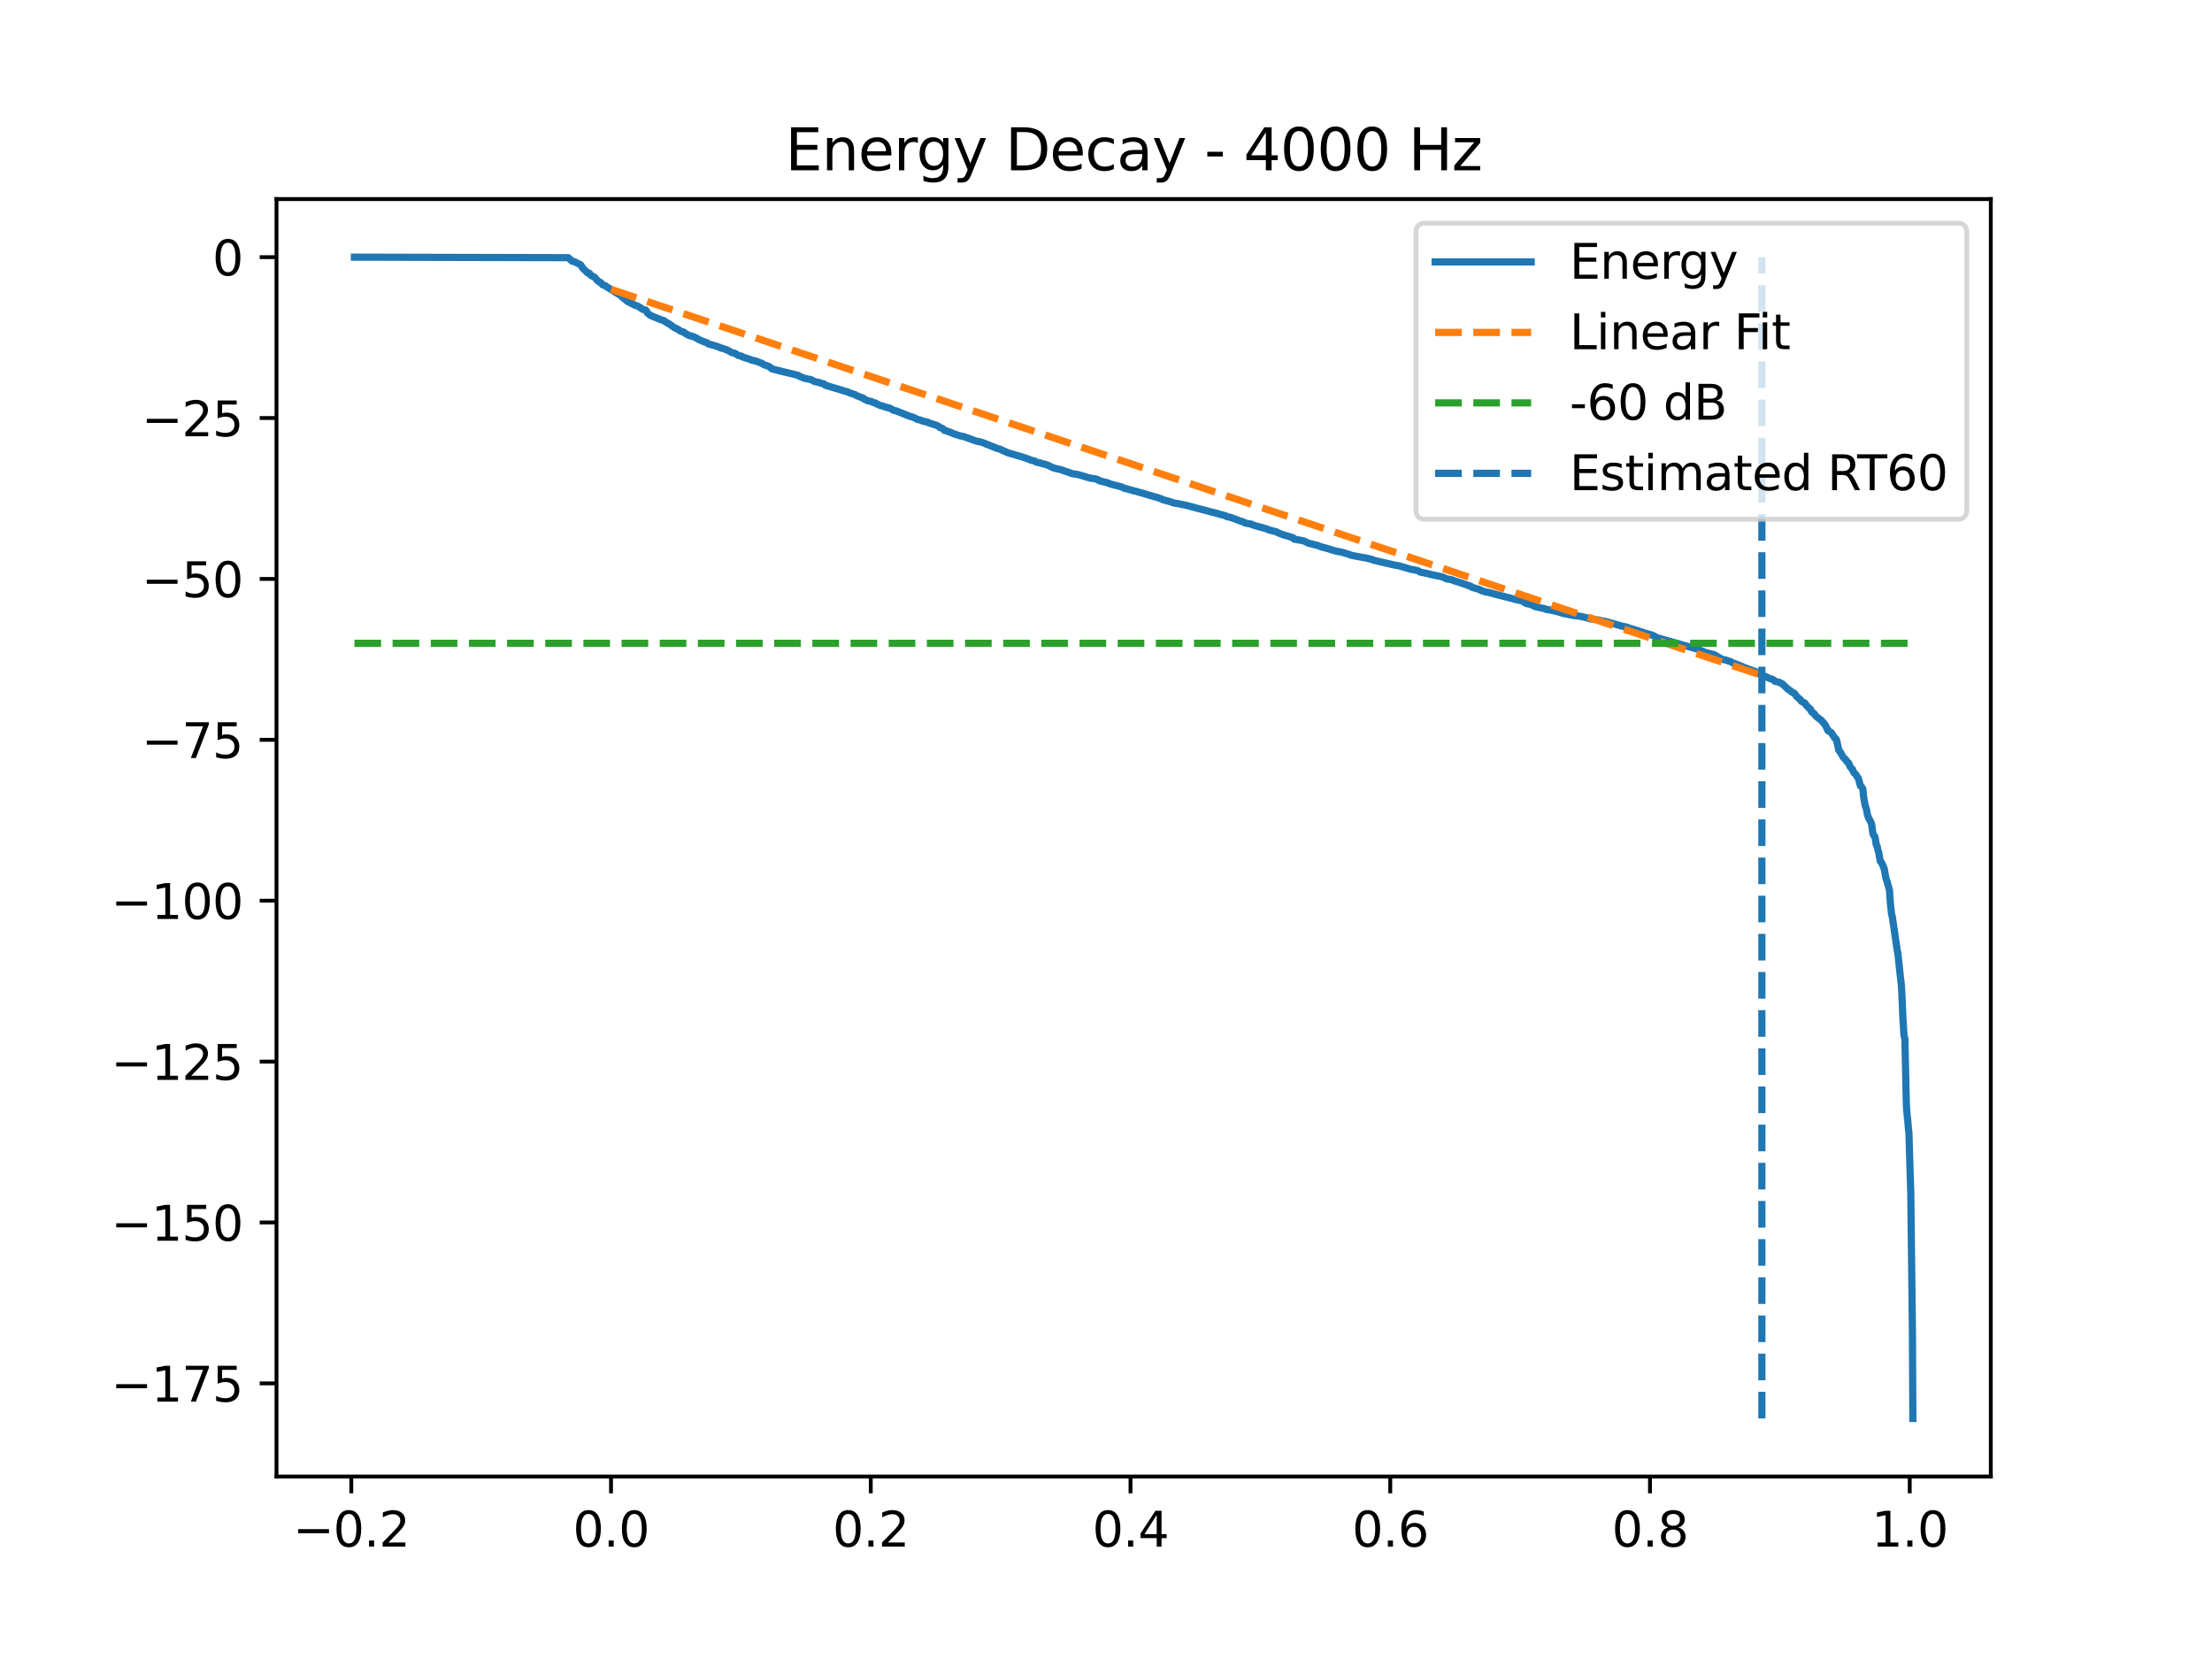 <?xml version="1.0" encoding="utf-8" standalone="no"?>
<!DOCTYPE svg PUBLIC "-//W3C//DTD SVG 1.1//EN"
  "http://www.w3.org/Graphics/SVG/1.1/DTD/svg11.dtd">
<svg xmlns:xlink="http://www.w3.org/1999/xlink" width="460.8pt" height="345.6pt" viewBox="0 0 460.8 345.6" xmlns="http://www.w3.org/2000/svg" version="1.1">
 <defs>
  <style type="text/css">*{stroke-linejoin: round; stroke-linecap: butt}</style>
 </defs>
 <g id="figure_1">
  <g id="patch_1">
   <path d="M 0 345.6 
L 460.8 345.6 
L 460.8 0 
L 0 0 
z
" style="fill: #ffffff"/>
  </g>
  <g id="axes_1">
   <g id="patch_2">
    <path d="M 57.6 307.584 
L 414.72 307.584 
L 414.72 41.472 
L 57.6 41.472 
z
" style="fill: #ffffff"/>
   </g>
   <g id="matplotlib.axis_1">
    <g id="xtick_1">
     <g id="line2d_1">
      <defs>
       <path id="mde7bb616ff" d="M 0 0 
L 0 3.5 
" style="stroke: #000000; stroke-width: 0.8"/>
      </defs>
      <g>
       <use xlink:href="#mde7bb616ff" x="73.179" y="307.584" style="stroke: #000000; stroke-width: 0.8"/>
      </g>
     </g>
     <g id="text_1">
      <!-- −0.2 -->
      <g transform="translate(61.038 322.182) scale(0.1 -0.1)">
       <defs>
        <path id="DejaVuSans-2212" d="M 678 2272 
L 4684 2272 
L 4684 1741 
L 678 1741 
L 678 2272 
z
" transform="scale(0.016)"/>
        <path id="DejaVuSans-30" d="M 2034 4250 
Q 1547 4250 1301 3770 
Q 1056 3291 1056 2328 
Q 1056 1369 1301 889 
Q 1547 409 2034 409 
Q 2525 409 2770 889 
Q 3016 1369 3016 2328 
Q 3016 3291 2770 3770 
Q 2525 4250 2034 4250 
z
M 2034 4750 
Q 2819 4750 3233 4129 
Q 3647 3509 3647 2328 
Q 3647 1150 3233 529 
Q 2819 -91 2034 -91 
Q 1250 -91 836 529 
Q 422 1150 422 2328 
Q 422 3509 836 4129 
Q 1250 4750 2034 4750 
z
" transform="scale(0.016)"/>
        <path id="DejaVuSans-2e" d="M 684 794 
L 1344 794 
L 1344 0 
L 684 0 
L 684 794 
z
" transform="scale(0.016)"/>
        <path id="DejaVuSans-32" d="M 1228 531 
L 3431 531 
L 3431 0 
L 469 0 
L 469 531 
Q 828 903 1448 1529 
Q 2069 2156 2228 2338 
Q 2531 2678 2651 2914 
Q 2772 3150 2772 3378 
Q 2772 3750 2511 3984 
Q 2250 4219 1831 4219 
Q 1534 4219 1204 4116 
Q 875 4013 500 3803 
L 500 4441 
Q 881 4594 1212 4672 
Q 1544 4750 1819 4750 
Q 2544 4750 2975 4387 
Q 3406 4025 3406 3419 
Q 3406 3131 3298 2873 
Q 3191 2616 2906 2266 
Q 2828 2175 2409 1742 
Q 1991 1309 1228 531 
z
" transform="scale(0.016)"/>
       </defs>
       <use xlink:href="#DejaVuSans-2212"/>
       <use xlink:href="#DejaVuSans-30" transform="translate(83.789 0)"/>
       <use xlink:href="#DejaVuSans-2e" transform="translate(147.412 0)"/>
       <use xlink:href="#DejaVuSans-32" transform="translate(179.199 0)"/>
      </g>
     </g>
    </g>
    <g id="xtick_2">
     <g id="line2d_2">
      <g>
       <use xlink:href="#mde7bb616ff" x="127.288" y="307.584" style="stroke: #000000; stroke-width: 0.8"/>
      </g>
     </g>
     <g id="text_2">
      <!-- 0.0 -->
      <g transform="translate(119.336 322.182) scale(0.1 -0.1)">
       <use xlink:href="#DejaVuSans-30"/>
       <use xlink:href="#DejaVuSans-2e" transform="translate(63.623 0)"/>
       <use xlink:href="#DejaVuSans-30" transform="translate(95.41 0)"/>
      </g>
     </g>
    </g>
    <g id="xtick_3">
     <g id="line2d_3">
      <g>
       <use xlink:href="#mde7bb616ff" x="181.397" y="307.584" style="stroke: #000000; stroke-width: 0.8"/>
      </g>
     </g>
     <g id="text_3">
      <!-- 0.2 -->
      <g transform="translate(173.446 322.182) scale(0.1 -0.1)">
       <use xlink:href="#DejaVuSans-30"/>
       <use xlink:href="#DejaVuSans-2e" transform="translate(63.623 0)"/>
       <use xlink:href="#DejaVuSans-32" transform="translate(95.41 0)"/>
      </g>
     </g>
    </g>
    <g id="xtick_4">
     <g id="line2d_4">
      <g>
       <use xlink:href="#mde7bb616ff" x="235.506" y="307.584" style="stroke: #000000; stroke-width: 0.8"/>
      </g>
     </g>
     <g id="text_4">
      <!-- 0.4 -->
      <g transform="translate(227.555 322.182) scale(0.1 -0.1)">
       <defs>
        <path id="DejaVuSans-34" d="M 2419 4116 
L 825 1625 
L 2419 1625 
L 2419 4116 
z
M 2253 4666 
L 3047 4666 
L 3047 1625 
L 3713 1625 
L 3713 1100 
L 3047 1100 
L 3047 0 
L 2419 0 
L 2419 1100 
L 313 1100 
L 313 1709 
L 2253 4666 
z
" transform="scale(0.016)"/>
       </defs>
       <use xlink:href="#DejaVuSans-30"/>
       <use xlink:href="#DejaVuSans-2e" transform="translate(63.623 0)"/>
       <use xlink:href="#DejaVuSans-34" transform="translate(95.41 0)"/>
      </g>
     </g>
    </g>
    <g id="xtick_5">
     <g id="line2d_5">
      <g>
       <use xlink:href="#mde7bb616ff" x="289.615" y="307.584" style="stroke: #000000; stroke-width: 0.8"/>
      </g>
     </g>
     <g id="text_5">
      <!-- 0.6 -->
      <g transform="translate(281.664 322.182) scale(0.1 -0.1)">
       <defs>
        <path id="DejaVuSans-36" d="M 2113 2584 
Q 1688 2584 1439 2293 
Q 1191 2003 1191 1497 
Q 1191 994 1439 701 
Q 1688 409 2113 409 
Q 2538 409 2786 701 
Q 3034 994 3034 1497 
Q 3034 2003 2786 2293 
Q 2538 2584 2113 2584 
z
M 3366 4563 
L 3366 3988 
Q 3128 4100 2886 4159 
Q 2644 4219 2406 4219 
Q 1781 4219 1451 3797 
Q 1122 3375 1075 2522 
Q 1259 2794 1537 2939 
Q 1816 3084 2150 3084 
Q 2853 3084 3261 2657 
Q 3669 2231 3669 1497 
Q 3669 778 3244 343 
Q 2819 -91 2113 -91 
Q 1303 -91 875 529 
Q 447 1150 447 2328 
Q 447 3434 972 4092 
Q 1497 4750 2381 4750 
Q 2619 4750 2861 4703 
Q 3103 4656 3366 4563 
z
" transform="scale(0.016)"/>
       </defs>
       <use xlink:href="#DejaVuSans-30"/>
       <use xlink:href="#DejaVuSans-2e" transform="translate(63.623 0)"/>
       <use xlink:href="#DejaVuSans-36" transform="translate(95.41 0)"/>
      </g>
     </g>
    </g>
    <g id="xtick_6">
     <g id="line2d_6">
      <g>
       <use xlink:href="#mde7bb616ff" x="343.724" y="307.584" style="stroke: #000000; stroke-width: 0.8"/>
      </g>
     </g>
     <g id="text_6">
      <!-- 0.8 -->
      <g transform="translate(335.773 322.182) scale(0.1 -0.1)">
       <defs>
        <path id="DejaVuSans-38" d="M 2034 2216 
Q 1584 2216 1326 1975 
Q 1069 1734 1069 1313 
Q 1069 891 1326 650 
Q 1584 409 2034 409 
Q 2484 409 2743 651 
Q 3003 894 3003 1313 
Q 3003 1734 2745 1975 
Q 2488 2216 2034 2216 
z
M 1403 2484 
Q 997 2584 770 2862 
Q 544 3141 544 3541 
Q 544 4100 942 4425 
Q 1341 4750 2034 4750 
Q 2731 4750 3128 4425 
Q 3525 4100 3525 3541 
Q 3525 3141 3298 2862 
Q 3072 2584 2669 2484 
Q 3125 2378 3379 2068 
Q 3634 1759 3634 1313 
Q 3634 634 3220 271 
Q 2806 -91 2034 -91 
Q 1263 -91 848 271 
Q 434 634 434 1313 
Q 434 1759 690 2068 
Q 947 2378 1403 2484 
z
M 1172 3481 
Q 1172 3119 1398 2916 
Q 1625 2713 2034 2713 
Q 2441 2713 2670 2916 
Q 2900 3119 2900 3481 
Q 2900 3844 2670 4047 
Q 2441 4250 2034 4250 
Q 1625 4250 1398 4047 
Q 1172 3844 1172 3481 
z
" transform="scale(0.016)"/>
       </defs>
       <use xlink:href="#DejaVuSans-30"/>
       <use xlink:href="#DejaVuSans-2e" transform="translate(63.623 0)"/>
       <use xlink:href="#DejaVuSans-38" transform="translate(95.41 0)"/>
      </g>
     </g>
    </g>
    <g id="xtick_7">
     <g id="line2d_7">
      <g>
       <use xlink:href="#mde7bb616ff" x="397.833" y="307.584" style="stroke: #000000; stroke-width: 0.8"/>
      </g>
     </g>
     <g id="text_7">
      <!-- 1.0 -->
      <g transform="translate(389.882 322.182) scale(0.1 -0.1)">
       <defs>
        <path id="DejaVuSans-31" d="M 794 531 
L 1825 531 
L 1825 4091 
L 703 3866 
L 703 4441 
L 1819 4666 
L 2450 4666 
L 2450 531 
L 3481 531 
L 3481 0 
L 794 0 
L 794 531 
z
" transform="scale(0.016)"/>
       </defs>
       <use xlink:href="#DejaVuSans-31"/>
       <use xlink:href="#DejaVuSans-2e" transform="translate(63.623 0)"/>
       <use xlink:href="#DejaVuSans-30" transform="translate(95.41 0)"/>
      </g>
     </g>
    </g>
   </g>
   <g id="matplotlib.axis_2">
    <g id="ytick_1">
     <g id="line2d_8">
      <defs>
       <path id="m8b6508e1f0" d="M 0 0 
L -3.5 0 
" style="stroke: #000000; stroke-width: 0.8"/>
      </defs>
      <g>
       <use xlink:href="#m8b6508e1f0" x="57.6" y="288.183" style="stroke: #000000; stroke-width: 0.8"/>
      </g>
     </g>
     <g id="text_8">
      <!-- −175 -->
      <g transform="translate(23.133 291.982) scale(0.1 -0.1)">
       <defs>
        <path id="DejaVuSans-37" d="M 525 4666 
L 3525 4666 
L 3525 4397 
L 1831 0 
L 1172 0 
L 2766 4134 
L 525 4134 
L 525 4666 
z
" transform="scale(0.016)"/>
        <path id="DejaVuSans-35" d="M 691 4666 
L 3169 4666 
L 3169 4134 
L 1269 4134 
L 1269 2991 
Q 1406 3038 1543 3061 
Q 1681 3084 1819 3084 
Q 2600 3084 3056 2656 
Q 3513 2228 3513 1497 
Q 3513 744 3044 326 
Q 2575 -91 1722 -91 
Q 1428 -91 1123 -41 
Q 819 9 494 109 
L 494 744 
Q 775 591 1075 516 
Q 1375 441 1709 441 
Q 2250 441 2565 725 
Q 2881 1009 2881 1497 
Q 2881 1984 2565 2268 
Q 2250 2553 1709 2553 
Q 1456 2553 1204 2497 
Q 953 2441 691 2322 
L 691 4666 
z
" transform="scale(0.016)"/>
       </defs>
       <use xlink:href="#DejaVuSans-2212"/>
       <use xlink:href="#DejaVuSans-31" transform="translate(83.789 0)"/>
       <use xlink:href="#DejaVuSans-37" transform="translate(147.412 0)"/>
       <use xlink:href="#DejaVuSans-35" transform="translate(211.035 0)"/>
      </g>
     </g>
    </g>
    <g id="ytick_2">
     <g id="line2d_9">
      <g>
       <use xlink:href="#m8b6508e1f0" x="57.6" y="254.667" style="stroke: #000000; stroke-width: 0.8"/>
      </g>
     </g>
     <g id="text_9">
      <!-- −150 -->
      <g transform="translate(23.133 258.466) scale(0.1 -0.1)">
       <use xlink:href="#DejaVuSans-2212"/>
       <use xlink:href="#DejaVuSans-31" transform="translate(83.789 0)"/>
       <use xlink:href="#DejaVuSans-35" transform="translate(147.412 0)"/>
       <use xlink:href="#DejaVuSans-30" transform="translate(211.035 0)"/>
      </g>
     </g>
    </g>
    <g id="ytick_3">
     <g id="line2d_10">
      <g>
       <use xlink:href="#m8b6508e1f0" x="57.6" y="221.15" style="stroke: #000000; stroke-width: 0.8"/>
      </g>
     </g>
     <g id="text_10">
      <!-- −125 -->
      <g transform="translate(23.133 224.95) scale(0.1 -0.1)">
       <use xlink:href="#DejaVuSans-2212"/>
       <use xlink:href="#DejaVuSans-31" transform="translate(83.789 0)"/>
       <use xlink:href="#DejaVuSans-32" transform="translate(147.412 0)"/>
       <use xlink:href="#DejaVuSans-35" transform="translate(211.035 0)"/>
      </g>
     </g>
    </g>
    <g id="ytick_4">
     <g id="line2d_11">
      <g>
       <use xlink:href="#m8b6508e1f0" x="57.6" y="187.634" style="stroke: #000000; stroke-width: 0.8"/>
      </g>
     </g>
     <g id="text_11">
      <!-- −100 -->
      <g transform="translate(23.133 191.433) scale(0.1 -0.1)">
       <use xlink:href="#DejaVuSans-2212"/>
       <use xlink:href="#DejaVuSans-31" transform="translate(83.789 0)"/>
       <use xlink:href="#DejaVuSans-30" transform="translate(147.412 0)"/>
       <use xlink:href="#DejaVuSans-30" transform="translate(211.035 0)"/>
      </g>
     </g>
    </g>
    <g id="ytick_5">
     <g id="line2d_12">
      <g>
       <use xlink:href="#m8b6508e1f0" x="57.6" y="154.117" style="stroke: #000000; stroke-width: 0.8"/>
      </g>
     </g>
     <g id="text_12">
      <!-- −75 -->
      <g transform="translate(29.495 157.917) scale(0.1 -0.1)">
       <use xlink:href="#DejaVuSans-2212"/>
       <use xlink:href="#DejaVuSans-37" transform="translate(83.789 0)"/>
       <use xlink:href="#DejaVuSans-35" transform="translate(147.412 0)"/>
      </g>
     </g>
    </g>
    <g id="ytick_6">
     <g id="line2d_13">
      <g>
       <use xlink:href="#m8b6508e1f0" x="57.6" y="120.601" style="stroke: #000000; stroke-width: 0.8"/>
      </g>
     </g>
     <g id="text_13">
      <!-- −50 -->
      <g transform="translate(29.495 124.4) scale(0.1 -0.1)">
       <use xlink:href="#DejaVuSans-2212"/>
       <use xlink:href="#DejaVuSans-35" transform="translate(83.789 0)"/>
       <use xlink:href="#DejaVuSans-30" transform="translate(147.412 0)"/>
      </g>
     </g>
    </g>
    <g id="ytick_7">
     <g id="line2d_14">
      <g>
       <use xlink:href="#m8b6508e1f0" x="57.6" y="87.084" style="stroke: #000000; stroke-width: 0.8"/>
      </g>
     </g>
     <g id="text_14">
      <!-- −25 -->
      <g transform="translate(29.495 90.884) scale(0.1 -0.1)">
       <use xlink:href="#DejaVuSans-2212"/>
       <use xlink:href="#DejaVuSans-32" transform="translate(83.789 0)"/>
       <use xlink:href="#DejaVuSans-35" transform="translate(147.412 0)"/>
      </g>
     </g>
    </g>
    <g id="ytick_8">
     <g id="line2d_15">
      <g>
       <use xlink:href="#m8b6508e1f0" x="57.6" y="53.568" style="stroke: #000000; stroke-width: 0.8"/>
      </g>
     </g>
     <g id="text_15">
      <!-- 0 -->
      <g transform="translate(44.237 57.367) scale(0.1 -0.1)">
       <use xlink:href="#DejaVuSans-30"/>
      </g>
     </g>
    </g>
   </g>
   <g id="line2d_16">
    <path d="M 73.833 53.568 
L 118.377 53.677 
L 119.183 54.411 
L 119.797 54.566 
L 120.085 54.739 
L 120.4 54.888 
L 120.648 55.012 
L 120.913 55.125 
L 121.156 55.454 
L 121.297 55.754 
L 122.148 56.576 
L 122.334 56.8 
L 122.773 56.915 
L 122.824 57.028 
L 122.971 57.253 
L 123.376 57.518 
L 123.574 57.623 
L 123.833 57.728 
L 124.475 58.448 
L 124.876 58.755 
L 125.186 58.899 
L 125.439 59.242 
L 125.569 59.346 
L 126.183 59.557 
L 126.448 59.794 
L 126.668 59.903 
L 127.384 60.369 
L 127.581 60.526 
L 127.869 60.645 
L 128.195 60.889 
L 128.855 61.296 
L 129.221 61.467 
L 129.379 61.677 
L 130.225 62.382 
L 130.461 62.496 
L 130.653 62.753 
L 132.259 63.585 
L 132.688 63.699 
L 132.817 63.745 
L 133.003 63.861 
L 133.178 63.975 
L 133.426 64.123 
L 133.775 64.378 
L 133.928 64.448 
L 134.446 64.562 
L 134.66 64.742 
L 134.852 65.196 
L 135.021 65.32 
L 135.455 65.684 
L 135.72 65.794 
L 136.013 65.954 
L 136.419 66.068 
L 137.157 66.403 
L 137.569 66.559 
L 137.71 66.602 
L 138.403 66.832 
L 138.578 67.002 
L 139.124 67.34 
L 139.344 67.438 
L 139.508 67.575 
L 139.682 67.683 
L 139.885 67.833 
L 140.545 68.289 
L 140.889 68.435 
L 141.407 68.702 
L 141.593 68.862 
L 141.819 68.993 
L 141.976 69.059 
L 142.405 69.167 
L 142.822 69.488 
L 143.019 69.603 
L 143.588 69.883 
L 144.609 70.189 
L 144.817 70.297 
L 145.059 70.406 
L 145.578 70.755 
L 145.967 70.899 
L 146.79 71.245 
L 147.303 71.411 
L 147.539 71.633 
L 147.878 71.729 
L 149.202 72.09 
L 149.371 72.171 
L 149.918 72.352 
L 150.104 72.485 
L 150.617 72.597 
L 151.693 73.01 
L 151.851 73.104 
L 152.139 73.278 
L 152.336 73.408 
L 153.035 73.597 
L 153.458 73.799 
L 153.604 73.917 
L 153.79 74.053 
L 154.461 74.182 
L 154.591 74.327 
L 154.743 74.381 
L 156.124 74.821 
L 156.321 74.912 
L 156.687 75.053 
L 157.245 75.164 
L 157.629 75.275 
L 158.299 75.539 
L 158.745 75.698 
L 159.021 75.89 
L 159.263 76.024 
L 159.613 76.132 
L 160.058 76.294 
L 160.3 76.405 
L 160.796 76.841 
L 161.54 77.033 
L 166.207 78.172 
L 166.348 78.231 
L 166.478 78.342 
L 166.624 78.452 
L 166.878 78.5 
L 167.137 78.617 
L 167.357 78.731 
L 167.954 78.892 
L 168.591 79.007 
L 169.059 79.114 
L 169.459 79.375 
L 169.735 79.489 
L 169.905 79.536 
L 170.694 79.696 
L 171.071 79.851 
L 171.246 79.886 
L 171.708 80.007 
L 171.911 80.247 
L 174.881 81.132 
L 175.034 81.176 
L 175.389 81.282 
L 175.586 81.355 
L 175.879 81.466 
L 176.054 81.501 
L 176.544 81.616 
L 176.77 81.727 
L 176.95 81.84 
L 177.181 81.916 
L 177.807 82.099 
L 178.252 82.267 
L 178.551 82.473 
L 178.94 82.584 
L 179.374 82.793 
L 179.802 82.908 
L 179.971 83.102 
L 180.461 83.327 
L 180.676 83.473 
L 181.442 83.618 
L 181.882 83.837 
L 182.423 83.968 
L 182.581 84.143 
L 182.97 84.264 
L 183.133 84.375 
L 184.745 84.878 
L 185.331 85.014 
L 185.799 85.269 
L 185.996 85.379 
L 186.143 85.472 
L 186.673 85.582 
L 189.136 86.573 
L 189.389 86.684 
L 190.071 86.86 
L 190.291 86.978 
L 190.505 87.049 
L 190.985 87.31 
L 191.131 87.384 
L 191.729 87.496 
L 192.01 87.654 
L 192.281 87.699 
L 192.563 87.808 
L 192.777 87.837 
L 193.341 87.974 
L 193.487 88.103 
L 194.186 88.302 
L 194.411 88.401 
L 194.738 88.477 
L 195.082 88.601 
L 195.612 88.862 
L 195.792 89.07 
L 196.367 89.256 
L 196.762 89.679 
L 197.263 89.796 
L 198.109 90.104 
L 198.284 90.174 
L 198.526 90.299 
L 199.851 90.749 
L 200.172 90.825 
L 200.735 90.938 
L 203.435 91.911 
L 204.174 92.034 
L 204.805 92.243 
L 205.171 92.353 
L 205.476 92.542 
L 205.87 92.655 
L 206.817 93.052 
L 207.257 93.198 
L 207.415 93.302 
L 207.612 93.367 
L 208.249 93.544 
L 209.94 94.318 
L 213.011 95.205 
L 213.186 95.283 
L 213.71 95.437 
L 214.291 95.67 
L 214.443 95.711 
L 214.669 95.823 
L 214.821 95.893 
L 215.508 96.009 
L 215.858 96.27 
L 216.636 96.426 
L 217.013 96.554 
L 217.678 96.713 
L 218.028 96.821 
L 218.169 96.866 
L 219.505 97.492 
L 220.175 97.661 
L 220.367 97.691 
L 220.908 97.81 
L 222.052 98.21 
L 222.469 98.339 
L 223.298 98.656 
L 223.952 98.766 
L 224.357 98.817 
L 224.825 98.935 
L 225.045 98.989 
L 225.924 99.255 
L 226.178 99.326 
L 226.578 99.458 
L 227.288 99.628 
L 228.139 99.738 
L 228.557 99.87 
L 228.81 99.982 
L 228.968 100.133 
L 230.247 100.462 
L 230.574 100.527 
L 231.279 100.809 
L 231.437 100.856 
L 233.691 101.445 
L 234.193 101.724 
L 234.858 101.848 
L 235.038 101.939 
L 235.675 102.08 
L 235.957 102.21 
L 236.617 102.332 
L 237.361 102.564 
L 237.53 102.626 
L 238.144 102.759 
L 238.296 102.828 
L 240.066 103.348 
L 240.618 103.523 
L 240.878 103.56 
L 241.577 103.804 
L 242.129 104.001 
L 242.275 104.114 
L 242.614 104.192 
L 242.974 104.302 
L 243.741 104.499 
L 244.062 104.607 
L 244.524 104.792 
L 245.37 104.912 
L 246.728 105.187 
L 247.32 105.317 
L 247.495 105.371 
L 252.353 106.653 
L 252.861 106.766 
L 253.661 106.983 
L 253.915 107.075 
L 254.287 107.188 
L 254.484 107.221 
L 254.912 107.334 
L 255.425 107.485 
L 255.6 107.638 
L 256.304 107.761 
L 258.519 108.579 
L 258.92 108.695 
L 259.179 108.837 
L 259.387 108.948 
L 259.912 109.059 
L 260.718 109.195 
L 261.005 109.372 
L 261.388 109.489 
L 262.561 109.817 
L 262.803 109.865 
L 263.863 110.18 
L 264.094 110.277 
L 264.325 110.388 
L 265.672 110.722 
L 265.993 110.831 
L 266.213 110.977 
L 267.149 111.341 
L 267.509 111.465 
L 268.022 111.618 
L 268.361 111.695 
L 268.738 111.84 
L 268.93 111.903 
L 269.398 112.03 
L 269.589 112.31 
L 271.19 112.593 
L 271.692 112.708 
L 272.565 113.16 
L 273.484 113.366 
L 273.676 113.442 
L 274.177 113.552 
L 274.386 113.594 
L 274.679 113.702 
L 274.966 113.823 
L 275.316 113.946 
L 275.834 114.074 
L 277.024 114.405 
L 277.181 114.491 
L 278.196 114.775 
L 279.43 115.019 
L 279.943 115.148 
L 281.166 115.527 
L 281.431 115.664 
L 281.792 115.738 
L 282.418 115.852 
L 283.872 116.128 
L 284.52 116.238 
L 284.745 116.294 
L 285.788 116.521 
L 286.047 116.686 
L 290.28 117.661 
L 290.489 117.71 
L 291.441 117.87 
L 293.843 118.575 
L 295.353 118.872 
L 295.674 119.04 
L 295.821 119.164 
L 295.967 119.2 
L 296.993 119.409 
L 297.484 119.511 
L 297.895 119.638 
L 298.137 119.686 
L 298.724 119.807 
L 299.101 119.873 
L 299.552 119.989 
L 300.009 120.066 
L 300.589 120.224 
L 300.787 120.3 
L 301.023 120.417 
L 301.254 120.572 
L 302.021 120.693 
L 302.523 120.803 
L 302.804 120.95 
L 303.915 121.284 
L 304.884 121.617 
L 305.053 121.683 
L 305.549 121.841 
L 305.825 121.975 
L 306.327 122.09 
L 306.541 122.29 
L 306.693 122.361 
L 308.181 122.796 
L 308.599 123.025 
L 309.495 123.319 
L 310.25 123.433 
L 310.459 123.514 
L 312.888 124.149 
L 315.255 124.758 
L 315.413 124.812 
L 315.869 124.922 
L 316.275 125.004 
L 316.839 125.13 
L 317.014 125.203 
L 317.267 125.255 
L 317.436 125.413 
L 317.622 125.547 
L 318.079 125.761 
L 318.913 125.895 
L 319.11 126.018 
L 319.899 126.396 
L 320.125 126.439 
L 321.196 126.681 
L 321.382 126.708 
L 321.855 126.822 
L 322.165 126.977 
L 323.033 127.085 
L 323.563 127.229 
L 324.499 127.427 
L 324.73 127.517 
L 325.265 127.661 
L 325.513 127.765 
L 328.027 128.253 
L 328.269 128.275 
L 329.273 128.394 
L 330.806 128.766 
L 330.964 128.862 
L 331.758 128.969 
L 333.032 129.158 
L 333.641 129.332 
L 334.402 129.453 
L 336.583 130.05 
L 336.758 130.116 
L 337.243 130.236 
L 337.603 130.371 
L 338.793 130.622 
L 339.604 130.902 
L 342.107 131.669 
L 342.327 131.769 
L 344.265 132.347 
L 344.435 132.43 
L 345.286 132.893 
L 346.007 133.061 
L 346.193 133.12 
L 346.751 133.285 
L 353.667 135.242 
L 353.87 135.385 
L 354.084 135.452 
L 354.811 135.715 
L 354.969 135.816 
L 355.301 135.946 
L 355.504 135.98 
L 356.006 136.113 
L 356.857 136.311 
L 357.184 136.421 
L 358.728 137.339 
L 359.478 137.495 
L 360.295 137.778 
L 360.447 137.808 
L 360.69 137.923 
L 360.898 138.083 
L 361.879 138.41 
L 363.097 138.915 
L 363.243 139.013 
L 364.275 139.382 
L 364.415 139.446 
L 364.889 139.618 
L 365.019 139.663 
L 365.486 139.799 
L 367.386 140.822 
L 367.763 140.933 
L 368.586 141.305 
L 368.733 141.372 
L 369.201 141.497 
L 369.59 141.734 
L 369.764 141.934 
L 370.052 141.994 
L 370.61 142.11 
L 370.79 142.223 
L 371.241 142.419 
L 372.425 143.532 
L 372.549 143.651 
L 372.938 143.846 
L 373.242 144.163 
L 373.49 144.276 
L 373.732 144.392 
L 373.896 144.509 
L 374.138 144.91 
L 374.223 145.021 
L 374.657 145.446 
L 374.798 145.565 
L 374.989 145.666 
L 375.26 146.099 
L 375.525 146.209 
L 375.711 146.355 
L 375.936 146.429 
L 376.026 146.531 
L 376.28 146.934 
L 376.415 147.043 
L 376.59 147.249 
L 376.939 147.594 
L 377.142 147.701 
L 377.334 148.189 
L 377.435 148.316 
L 377.588 148.426 
L 377.977 148.713 
L 378.179 149.055 
L 378.501 149.365 
L 378.664 149.476 
L 378.997 149.739 
L 379.171 149.904 
L 379.391 150.014 
L 380.169 150.946 
L 380.569 151.706 
L 380.795 152.197 
L 380.958 152.298 
L 381.465 152.589 
L 382.26 153.813 
L 382.463 153.928 
L 382.604 154.213 
L 383.055 156.306 
L 383.162 156.412 
L 383.444 156.797 
L 383.511 156.891 
L 383.681 157.237 
L 383.726 157.317 
L 383.878 157.575 
L 383.94 157.683 
L 384.126 157.922 
L 384.284 158.04 
L 384.588 158.354 
L 384.768 158.713 
L 384.966 158.831 
L 385.185 159.089 
L 385.36 159.655 
L 385.484 159.776 
L 385.676 160.039 
L 385.817 160.189 
L 385.935 160.302 
L 385.986 160.488 
L 386.132 160.84 
L 386.183 160.946 
L 386.33 161.073 
L 386.493 161.185 
L 387.057 162.055 
L 387.153 162.187 
L 387.564 163.722 
L 387.784 163.915 
L 388.043 164.311 
L 388.083 164.432 
L 388.201 165.78 
L 388.342 166.699 
L 388.359 166.765 
L 388.545 167.81 
L 388.612 167.995 
L 388.759 168.4 
L 388.883 168.905 
L 389.029 169.782 
L 389.43 170.724 
L 389.599 170.988 
L 389.773 171.353 
L 389.886 171.644 
L 390.129 173.442 
L 390.145 173.543 
L 390.286 173.983 
L 390.512 174.178 
L 390.636 174.567 
L 390.856 175.975 
L 390.997 176.187 
L 391.042 176.277 
L 391.233 177.202 
L 391.357 177.48 
L 391.684 179.404 
L 391.96 179.716 
L 392.361 180.568 
L 392.53 181.068 
L 392.552 181.154 
L 392.744 182.283 
L 392.902 183.067 
L 393.043 183.445 
L 393.555 185.221 
L 393.629 185.56 
L 393.73 187.274 
L 393.865 188.857 
L 393.877 188.904 
L 394.068 190.542 
L 394.181 190.87 
L 395.258 198.202 
L 395.337 198.364 
L 395.838 203.062 
L 395.855 203.21 
L 396.081 205.194 
L 396.182 206.854 
L 396.424 212.42 
L 396.441 212.536 
L 396.644 215.762 
L 396.808 216.35 
L 396.83 216.633 
L 396.999 224.452 
L 397.14 230.504 
L 397.343 232.812 
L 397.405 233.156 
L 397.585 235.473 
L 397.659 235.869 
L 398.048 248.548 
L 398.307 269.888 
L 398.391 277.396 
L 398.482 295.488 
L 398.482 295.488 
" clip-path="url(#pd05ff8b9e1)" style="fill: none; stroke: #1f77b4; stroke-width: 1.5; stroke-linecap: square"/>
   </g>
   <g id="line2d_17">
    <path d="M 127.288 60.272 
L 367.031 140.711 
" clip-path="url(#pd05ff8b9e1)" style="fill: none; stroke-dasharray: 5.55,2.4; stroke-dashoffset: 0; stroke: #ff7f0e; stroke-width: 1.5"/>
   </g>
   <g id="line2d_18">
    <path d="M 73.833 134.008 
L 398.487 134.008 
L 398.487 134.008 
" clip-path="url(#pd05ff8b9e1)" style="fill: none; stroke-dasharray: 5.55,2.4; stroke-dashoffset: 0; stroke: #2ca02c; stroke-width: 1.5"/>
   </g>
   <g id="LineCollection_1">
    <path d="M 367.031 295.488 
L 367.031 53.568 
" clip-path="url(#pd05ff8b9e1)" style="fill: none; stroke-dasharray: 5.55,2.4; stroke-dashoffset: 0; stroke: #1f77b4; stroke-width: 1.5"/>
   </g>
   <g id="patch_3">
    <path d="M 57.6 307.584 
L 57.6 41.472 
" style="fill: none; stroke: #000000; stroke-width: 0.8; stroke-linejoin: miter; stroke-linecap: square"/>
   </g>
   <g id="patch_4">
    <path d="M 414.72 307.584 
L 414.72 41.472 
" style="fill: none; stroke: #000000; stroke-width: 0.8; stroke-linejoin: miter; stroke-linecap: square"/>
   </g>
   <g id="patch_5">
    <path d="M 57.6 307.584 
L 414.72 307.584 
" style="fill: none; stroke: #000000; stroke-width: 0.8; stroke-linejoin: miter; stroke-linecap: square"/>
   </g>
   <g id="patch_6">
    <path d="M 57.6 41.472 
L 414.72 41.472 
" style="fill: none; stroke: #000000; stroke-width: 0.8; stroke-linejoin: miter; stroke-linecap: square"/>
   </g>
   <g id="text_16">
    <!-- Energy Decay - 4000 Hz -->
    <g transform="translate(163.59 35.472) scale(0.12 -0.12)">
     <defs>
      <path id="DejaVuSans-45" d="M 628 4666 
L 3578 4666 
L 3578 4134 
L 1259 4134 
L 1259 2753 
L 3481 2753 
L 3481 2222 
L 1259 2222 
L 1259 531 
L 3634 531 
L 3634 0 
L 628 0 
L 628 4666 
z
" transform="scale(0.016)"/>
      <path id="DejaVuSans-6e" d="M 3513 2113 
L 3513 0 
L 2938 0 
L 2938 2094 
Q 2938 2591 2744 2837 
Q 2550 3084 2163 3084 
Q 1697 3084 1428 2787 
Q 1159 2491 1159 1978 
L 1159 0 
L 581 0 
L 581 3500 
L 1159 3500 
L 1159 2956 
Q 1366 3272 1645 3428 
Q 1925 3584 2291 3584 
Q 2894 3584 3203 3211 
Q 3513 2838 3513 2113 
z
" transform="scale(0.016)"/>
      <path id="DejaVuSans-65" d="M 3597 1894 
L 3597 1613 
L 953 1613 
Q 991 1019 1311 708 
Q 1631 397 2203 397 
Q 2534 397 2845 478 
Q 3156 559 3463 722 
L 3463 178 
Q 3153 47 2828 -22 
Q 2503 -91 2169 -91 
Q 1331 -91 842 396 
Q 353 884 353 1716 
Q 353 2575 817 3079 
Q 1281 3584 2069 3584 
Q 2775 3584 3186 3129 
Q 3597 2675 3597 1894 
z
M 3022 2063 
Q 3016 2534 2758 2815 
Q 2500 3097 2075 3097 
Q 1594 3097 1305 2825 
Q 1016 2553 972 2059 
L 3022 2063 
z
" transform="scale(0.016)"/>
      <path id="DejaVuSans-72" d="M 2631 2963 
Q 2534 3019 2420 3045 
Q 2306 3072 2169 3072 
Q 1681 3072 1420 2755 
Q 1159 2438 1159 1844 
L 1159 0 
L 581 0 
L 581 3500 
L 1159 3500 
L 1159 2956 
Q 1341 3275 1631 3429 
Q 1922 3584 2338 3584 
Q 2397 3584 2469 3576 
Q 2541 3569 2628 3553 
L 2631 2963 
z
" transform="scale(0.016)"/>
      <path id="DejaVuSans-67" d="M 2906 1791 
Q 2906 2416 2648 2759 
Q 2391 3103 1925 3103 
Q 1463 3103 1205 2759 
Q 947 2416 947 1791 
Q 947 1169 1205 825 
Q 1463 481 1925 481 
Q 2391 481 2648 825 
Q 2906 1169 2906 1791 
z
M 3481 434 
Q 3481 -459 3084 -895 
Q 2688 -1331 1869 -1331 
Q 1566 -1331 1297 -1286 
Q 1028 -1241 775 -1147 
L 775 -588 
Q 1028 -725 1275 -790 
Q 1522 -856 1778 -856 
Q 2344 -856 2625 -561 
Q 2906 -266 2906 331 
L 2906 616 
Q 2728 306 2450 153 
Q 2172 0 1784 0 
Q 1141 0 747 490 
Q 353 981 353 1791 
Q 353 2603 747 3093 
Q 1141 3584 1784 3584 
Q 2172 3584 2450 3431 
Q 2728 3278 2906 2969 
L 2906 3500 
L 3481 3500 
L 3481 434 
z
" transform="scale(0.016)"/>
      <path id="DejaVuSans-79" d="M 2059 -325 
Q 1816 -950 1584 -1140 
Q 1353 -1331 966 -1331 
L 506 -1331 
L 506 -850 
L 844 -850 
Q 1081 -850 1212 -737 
Q 1344 -625 1503 -206 
L 1606 56 
L 191 3500 
L 800 3500 
L 1894 763 
L 2988 3500 
L 3597 3500 
L 2059 -325 
z
" transform="scale(0.016)"/>
      <path id="DejaVuSans-20" transform="scale(0.016)"/>
      <path id="DejaVuSans-44" d="M 1259 4147 
L 1259 519 
L 2022 519 
Q 2988 519 3436 956 
Q 3884 1394 3884 2338 
Q 3884 3275 3436 3711 
Q 2988 4147 2022 4147 
L 1259 4147 
z
M 628 4666 
L 1925 4666 
Q 3281 4666 3915 4102 
Q 4550 3538 4550 2338 
Q 4550 1131 3912 565 
Q 3275 0 1925 0 
L 628 0 
L 628 4666 
z
" transform="scale(0.016)"/>
      <path id="DejaVuSans-63" d="M 3122 3366 
L 3122 2828 
Q 2878 2963 2633 3030 
Q 2388 3097 2138 3097 
Q 1578 3097 1268 2742 
Q 959 2388 959 1747 
Q 959 1106 1268 751 
Q 1578 397 2138 397 
Q 2388 397 2633 464 
Q 2878 531 3122 666 
L 3122 134 
Q 2881 22 2623 -34 
Q 2366 -91 2075 -91 
Q 1284 -91 818 406 
Q 353 903 353 1747 
Q 353 2603 823 3093 
Q 1294 3584 2113 3584 
Q 2378 3584 2631 3529 
Q 2884 3475 3122 3366 
z
" transform="scale(0.016)"/>
      <path id="DejaVuSans-61" d="M 2194 1759 
Q 1497 1759 1228 1600 
Q 959 1441 959 1056 
Q 959 750 1161 570 
Q 1363 391 1709 391 
Q 2188 391 2477 730 
Q 2766 1069 2766 1631 
L 2766 1759 
L 2194 1759 
z
M 3341 1997 
L 3341 0 
L 2766 0 
L 2766 531 
Q 2569 213 2275 61 
Q 1981 -91 1556 -91 
Q 1019 -91 701 211 
Q 384 513 384 1019 
Q 384 1609 779 1909 
Q 1175 2209 1959 2209 
L 2766 2209 
L 2766 2266 
Q 2766 2663 2505 2880 
Q 2244 3097 1772 3097 
Q 1472 3097 1187 3025 
Q 903 2953 641 2809 
L 641 3341 
Q 956 3463 1253 3523 
Q 1550 3584 1831 3584 
Q 2591 3584 2966 3190 
Q 3341 2797 3341 1997 
z
" transform="scale(0.016)"/>
      <path id="DejaVuSans-2d" d="M 313 2009 
L 1997 2009 
L 1997 1497 
L 313 1497 
L 313 2009 
z
" transform="scale(0.016)"/>
      <path id="DejaVuSans-48" d="M 628 4666 
L 1259 4666 
L 1259 2753 
L 3553 2753 
L 3553 4666 
L 4184 4666 
L 4184 0 
L 3553 0 
L 3553 2222 
L 1259 2222 
L 1259 0 
L 628 0 
L 628 4666 
z
" transform="scale(0.016)"/>
      <path id="DejaVuSans-7a" d="M 353 3500 
L 3084 3500 
L 3084 2975 
L 922 459 
L 3084 459 
L 3084 0 
L 275 0 
L 275 525 
L 2438 3041 
L 353 3041 
L 353 3500 
z
" transform="scale(0.016)"/>
     </defs>
     <use xlink:href="#DejaVuSans-45"/>
     <use xlink:href="#DejaVuSans-6e" transform="translate(63.184 0)"/>
     <use xlink:href="#DejaVuSans-65" transform="translate(126.562 0)"/>
     <use xlink:href="#DejaVuSans-72" transform="translate(188.086 0)"/>
     <use xlink:href="#DejaVuSans-67" transform="translate(227.449 0)"/>
     <use xlink:href="#DejaVuSans-79" transform="translate(290.926 0)"/>
     <use xlink:href="#DejaVuSans-20" transform="translate(350.105 0)"/>
     <use xlink:href="#DejaVuSans-44" transform="translate(381.893 0)"/>
     <use xlink:href="#DejaVuSans-65" transform="translate(458.895 0)"/>
     <use xlink:href="#DejaVuSans-63" transform="translate(520.418 0)"/>
     <use xlink:href="#DejaVuSans-61" transform="translate(575.398 0)"/>
     <use xlink:href="#DejaVuSans-79" transform="translate(636.678 0)"/>
     <use xlink:href="#DejaVuSans-20" transform="translate(695.857 0)"/>
     <use xlink:href="#DejaVuSans-2d" transform="translate(727.645 0)"/>
     <use xlink:href="#DejaVuSans-20" transform="translate(763.729 0)"/>
     <use xlink:href="#DejaVuSans-34" transform="translate(795.516 0)"/>
     <use xlink:href="#DejaVuSans-30" transform="translate(859.139 0)"/>
     <use xlink:href="#DejaVuSans-30" transform="translate(922.762 0)"/>
     <use xlink:href="#DejaVuSans-30" transform="translate(986.385 0)"/>
     <use xlink:href="#DejaVuSans-20" transform="translate(1050.008 0)"/>
     <use xlink:href="#DejaVuSans-48" transform="translate(1081.795 0)"/>
     <use xlink:href="#DejaVuSans-7a" transform="translate(1156.99 0)"/>
    </g>
   </g>
   <g id="legend_1">
    <g id="patch_7">
     <path d="M 296.968 108.184 
L 407.72 108.184 
Q 409.72 108.184 409.72 106.184 
L 409.72 48.472 
Q 409.72 46.472 407.72 46.472 
L 296.968 46.472 
Q 294.968 46.472 294.968 48.472 
L 294.968 106.184 
Q 294.968 108.184 296.968 108.184 
z
" style="fill: #ffffff; opacity: 0.8; stroke: #cccccc; stroke-linejoin: miter"/>
    </g>
    <g id="line2d_19">
     <path d="M 298.968 54.57 
L 308.968 54.57 
L 318.968 54.57 
" style="fill: none; stroke: #1f77b4; stroke-width: 1.5; stroke-linecap: square"/>
    </g>
    <g id="text_17">
     <!-- Energy -->
     <g transform="translate(326.968 58.07) scale(0.1 -0.1)">
      <use xlink:href="#DejaVuSans-45"/>
      <use xlink:href="#DejaVuSans-6e" transform="translate(63.184 0)"/>
      <use xlink:href="#DejaVuSans-65" transform="translate(126.562 0)"/>
      <use xlink:href="#DejaVuSans-72" transform="translate(188.086 0)"/>
      <use xlink:href="#DejaVuSans-67" transform="translate(227.449 0)"/>
      <use xlink:href="#DejaVuSans-79" transform="translate(290.926 0)"/>
     </g>
    </g>
    <g id="line2d_20">
     <path d="M 298.968 69.249 
L 308.968 69.249 
L 318.968 69.249 
" style="fill: none; stroke-dasharray: 5.55,2.4; stroke-dashoffset: 0; stroke: #ff7f0e; stroke-width: 1.5"/>
    </g>
    <g id="text_18">
     <!-- Linear Fit -->
     <g transform="translate(326.968 72.749) scale(0.1 -0.1)">
      <defs>
       <path id="DejaVuSans-4c" d="M 628 4666 
L 1259 4666 
L 1259 531 
L 3531 531 
L 3531 0 
L 628 0 
L 628 4666 
z
" transform="scale(0.016)"/>
       <path id="DejaVuSans-69" d="M 603 3500 
L 1178 3500 
L 1178 0 
L 603 0 
L 603 3500 
z
M 603 4863 
L 1178 4863 
L 1178 4134 
L 603 4134 
L 603 4863 
z
" transform="scale(0.016)"/>
       <path id="DejaVuSans-46" d="M 628 4666 
L 3309 4666 
L 3309 4134 
L 1259 4134 
L 1259 2759 
L 3109 2759 
L 3109 2228 
L 1259 2228 
L 1259 0 
L 628 0 
L 628 4666 
z
" transform="scale(0.016)"/>
       <path id="DejaVuSans-74" d="M 1172 4494 
L 1172 3500 
L 2356 3500 
L 2356 3053 
L 1172 3053 
L 1172 1153 
Q 1172 725 1289 603 
Q 1406 481 1766 481 
L 2356 481 
L 2356 0 
L 1766 0 
Q 1100 0 847 248 
Q 594 497 594 1153 
L 594 3053 
L 172 3053 
L 172 3500 
L 594 3500 
L 594 4494 
L 1172 4494 
z
" transform="scale(0.016)"/>
      </defs>
      <use xlink:href="#DejaVuSans-4c"/>
      <use xlink:href="#DejaVuSans-69" transform="translate(55.713 0)"/>
      <use xlink:href="#DejaVuSans-6e" transform="translate(83.496 0)"/>
      <use xlink:href="#DejaVuSans-65" transform="translate(146.875 0)"/>
      <use xlink:href="#DejaVuSans-61" transform="translate(208.398 0)"/>
      <use xlink:href="#DejaVuSans-72" transform="translate(269.678 0)"/>
      <use xlink:href="#DejaVuSans-20" transform="translate(310.791 0)"/>
      <use xlink:href="#DejaVuSans-46" transform="translate(342.578 0)"/>
      <use xlink:href="#DejaVuSans-69" transform="translate(392.848 0)"/>
      <use xlink:href="#DejaVuSans-74" transform="translate(420.631 0)"/>
     </g>
    </g>
    <g id="line2d_21">
     <path d="M 298.968 83.927 
L 308.968 83.927 
L 318.968 83.927 
" style="fill: none; stroke-dasharray: 5.55,2.4; stroke-dashoffset: 0; stroke: #2ca02c; stroke-width: 1.5"/>
    </g>
    <g id="text_19">
     <!-- -60 dB -->
     <g transform="translate(326.968 87.427) scale(0.1 -0.1)">
      <defs>
       <path id="DejaVuSans-64" d="M 2906 2969 
L 2906 4863 
L 3481 4863 
L 3481 0 
L 2906 0 
L 2906 525 
Q 2725 213 2448 61 
Q 2172 -91 1784 -91 
Q 1150 -91 751 415 
Q 353 922 353 1747 
Q 353 2572 751 3078 
Q 1150 3584 1784 3584 
Q 2172 3584 2448 3432 
Q 2725 3281 2906 2969 
z
M 947 1747 
Q 947 1113 1208 752 
Q 1469 391 1925 391 
Q 2381 391 2643 752 
Q 2906 1113 2906 1747 
Q 2906 2381 2643 2742 
Q 2381 3103 1925 3103 
Q 1469 3103 1208 2742 
Q 947 2381 947 1747 
z
" transform="scale(0.016)"/>
       <path id="DejaVuSans-42" d="M 1259 2228 
L 1259 519 
L 2272 519 
Q 2781 519 3026 730 
Q 3272 941 3272 1375 
Q 3272 1813 3026 2020 
Q 2781 2228 2272 2228 
L 1259 2228 
z
M 1259 4147 
L 1259 2741 
L 2194 2741 
Q 2656 2741 2882 2914 
Q 3109 3088 3109 3444 
Q 3109 3797 2882 3972 
Q 2656 4147 2194 4147 
L 1259 4147 
z
M 628 4666 
L 2241 4666 
Q 2963 4666 3353 4366 
Q 3744 4066 3744 3513 
Q 3744 3084 3544 2831 
Q 3344 2578 2956 2516 
Q 3422 2416 3680 2098 
Q 3938 1781 3938 1306 
Q 3938 681 3513 340 
Q 3088 0 2303 0 
L 628 0 
L 628 4666 
z
" transform="scale(0.016)"/>
      </defs>
      <use xlink:href="#DejaVuSans-2d"/>
      <use xlink:href="#DejaVuSans-36" transform="translate(36.084 0)"/>
      <use xlink:href="#DejaVuSans-30" transform="translate(99.707 0)"/>
      <use xlink:href="#DejaVuSans-20" transform="translate(163.33 0)"/>
      <use xlink:href="#DejaVuSans-64" transform="translate(195.117 0)"/>
      <use xlink:href="#DejaVuSans-42" transform="translate(258.594 0)"/>
     </g>
    </g>
    <g id="line2d_22">
     <path d="M 298.968 98.605 
L 318.968 98.605 
" style="fill: none; stroke-dasharray: 5.55,2.4; stroke-dashoffset: 0; stroke: #1f77b4; stroke-width: 1.5"/>
    </g>
    <g id="text_20">
     <!-- Estimated RT60 -->
     <g transform="translate(326.968 102.105) scale(0.1 -0.1)">
      <defs>
       <path id="DejaVuSans-73" d="M 2834 3397 
L 2834 2853 
Q 2591 2978 2328 3040 
Q 2066 3103 1784 3103 
Q 1356 3103 1142 2972 
Q 928 2841 928 2578 
Q 928 2378 1081 2264 
Q 1234 2150 1697 2047 
L 1894 2003 
Q 2506 1872 2764 1633 
Q 3022 1394 3022 966 
Q 3022 478 2636 193 
Q 2250 -91 1575 -91 
Q 1294 -91 989 -36 
Q 684 19 347 128 
L 347 722 
Q 666 556 975 473 
Q 1284 391 1588 391 
Q 1994 391 2212 530 
Q 2431 669 2431 922 
Q 2431 1156 2273 1281 
Q 2116 1406 1581 1522 
L 1381 1569 
Q 847 1681 609 1914 
Q 372 2147 372 2553 
Q 372 3047 722 3315 
Q 1072 3584 1716 3584 
Q 2034 3584 2315 3537 
Q 2597 3491 2834 3397 
z
" transform="scale(0.016)"/>
       <path id="DejaVuSans-6d" d="M 3328 2828 
Q 3544 3216 3844 3400 
Q 4144 3584 4550 3584 
Q 5097 3584 5394 3201 
Q 5691 2819 5691 2113 
L 5691 0 
L 5113 0 
L 5113 2094 
Q 5113 2597 4934 2840 
Q 4756 3084 4391 3084 
Q 3944 3084 3684 2787 
Q 3425 2491 3425 1978 
L 3425 0 
L 2847 0 
L 2847 2094 
Q 2847 2600 2669 2842 
Q 2491 3084 2119 3084 
Q 1678 3084 1418 2786 
Q 1159 2488 1159 1978 
L 1159 0 
L 581 0 
L 581 3500 
L 1159 3500 
L 1159 2956 
Q 1356 3278 1631 3431 
Q 1906 3584 2284 3584 
Q 2666 3584 2933 3390 
Q 3200 3197 3328 2828 
z
" transform="scale(0.016)"/>
       <path id="DejaVuSans-52" d="M 2841 2188 
Q 3044 2119 3236 1894 
Q 3428 1669 3622 1275 
L 4263 0 
L 3584 0 
L 2988 1197 
Q 2756 1666 2539 1819 
Q 2322 1972 1947 1972 
L 1259 1972 
L 1259 0 
L 628 0 
L 628 4666 
L 2053 4666 
Q 2853 4666 3247 4331 
Q 3641 3997 3641 3322 
Q 3641 2881 3436 2590 
Q 3231 2300 2841 2188 
z
M 1259 4147 
L 1259 2491 
L 2053 2491 
Q 2509 2491 2742 2702 
Q 2975 2913 2975 3322 
Q 2975 3731 2742 3939 
Q 2509 4147 2053 4147 
L 1259 4147 
z
" transform="scale(0.016)"/>
       <path id="DejaVuSans-54" d="M -19 4666 
L 3928 4666 
L 3928 4134 
L 2272 4134 
L 2272 0 
L 1638 0 
L 1638 4134 
L -19 4134 
L -19 4666 
z
" transform="scale(0.016)"/>
      </defs>
      <use xlink:href="#DejaVuSans-45"/>
      <use xlink:href="#DejaVuSans-73" transform="translate(63.184 0)"/>
      <use xlink:href="#DejaVuSans-74" transform="translate(115.283 0)"/>
      <use xlink:href="#DejaVuSans-69" transform="translate(154.492 0)"/>
      <use xlink:href="#DejaVuSans-6d" transform="translate(182.275 0)"/>
      <use xlink:href="#DejaVuSans-61" transform="translate(279.688 0)"/>
      <use xlink:href="#DejaVuSans-74" transform="translate(340.967 0)"/>
      <use xlink:href="#DejaVuSans-65" transform="translate(380.176 0)"/>
      <use xlink:href="#DejaVuSans-64" transform="translate(441.699 0)"/>
      <use xlink:href="#DejaVuSans-20" transform="translate(505.176 0)"/>
      <use xlink:href="#DejaVuSans-52" transform="translate(536.963 0)"/>
      <use xlink:href="#DejaVuSans-54" transform="translate(599.195 0)"/>
      <use xlink:href="#DejaVuSans-36" transform="translate(660.279 0)"/>
      <use xlink:href="#DejaVuSans-30" transform="translate(723.902 0)"/>
     </g>
    </g>
   </g>
  </g>
 </g>
 <defs>
  <clipPath id="pd05ff8b9e1">
   <rect x="57.6" y="41.472" width="357.12" height="266.112"/>
  </clipPath>
 </defs>
</svg>
